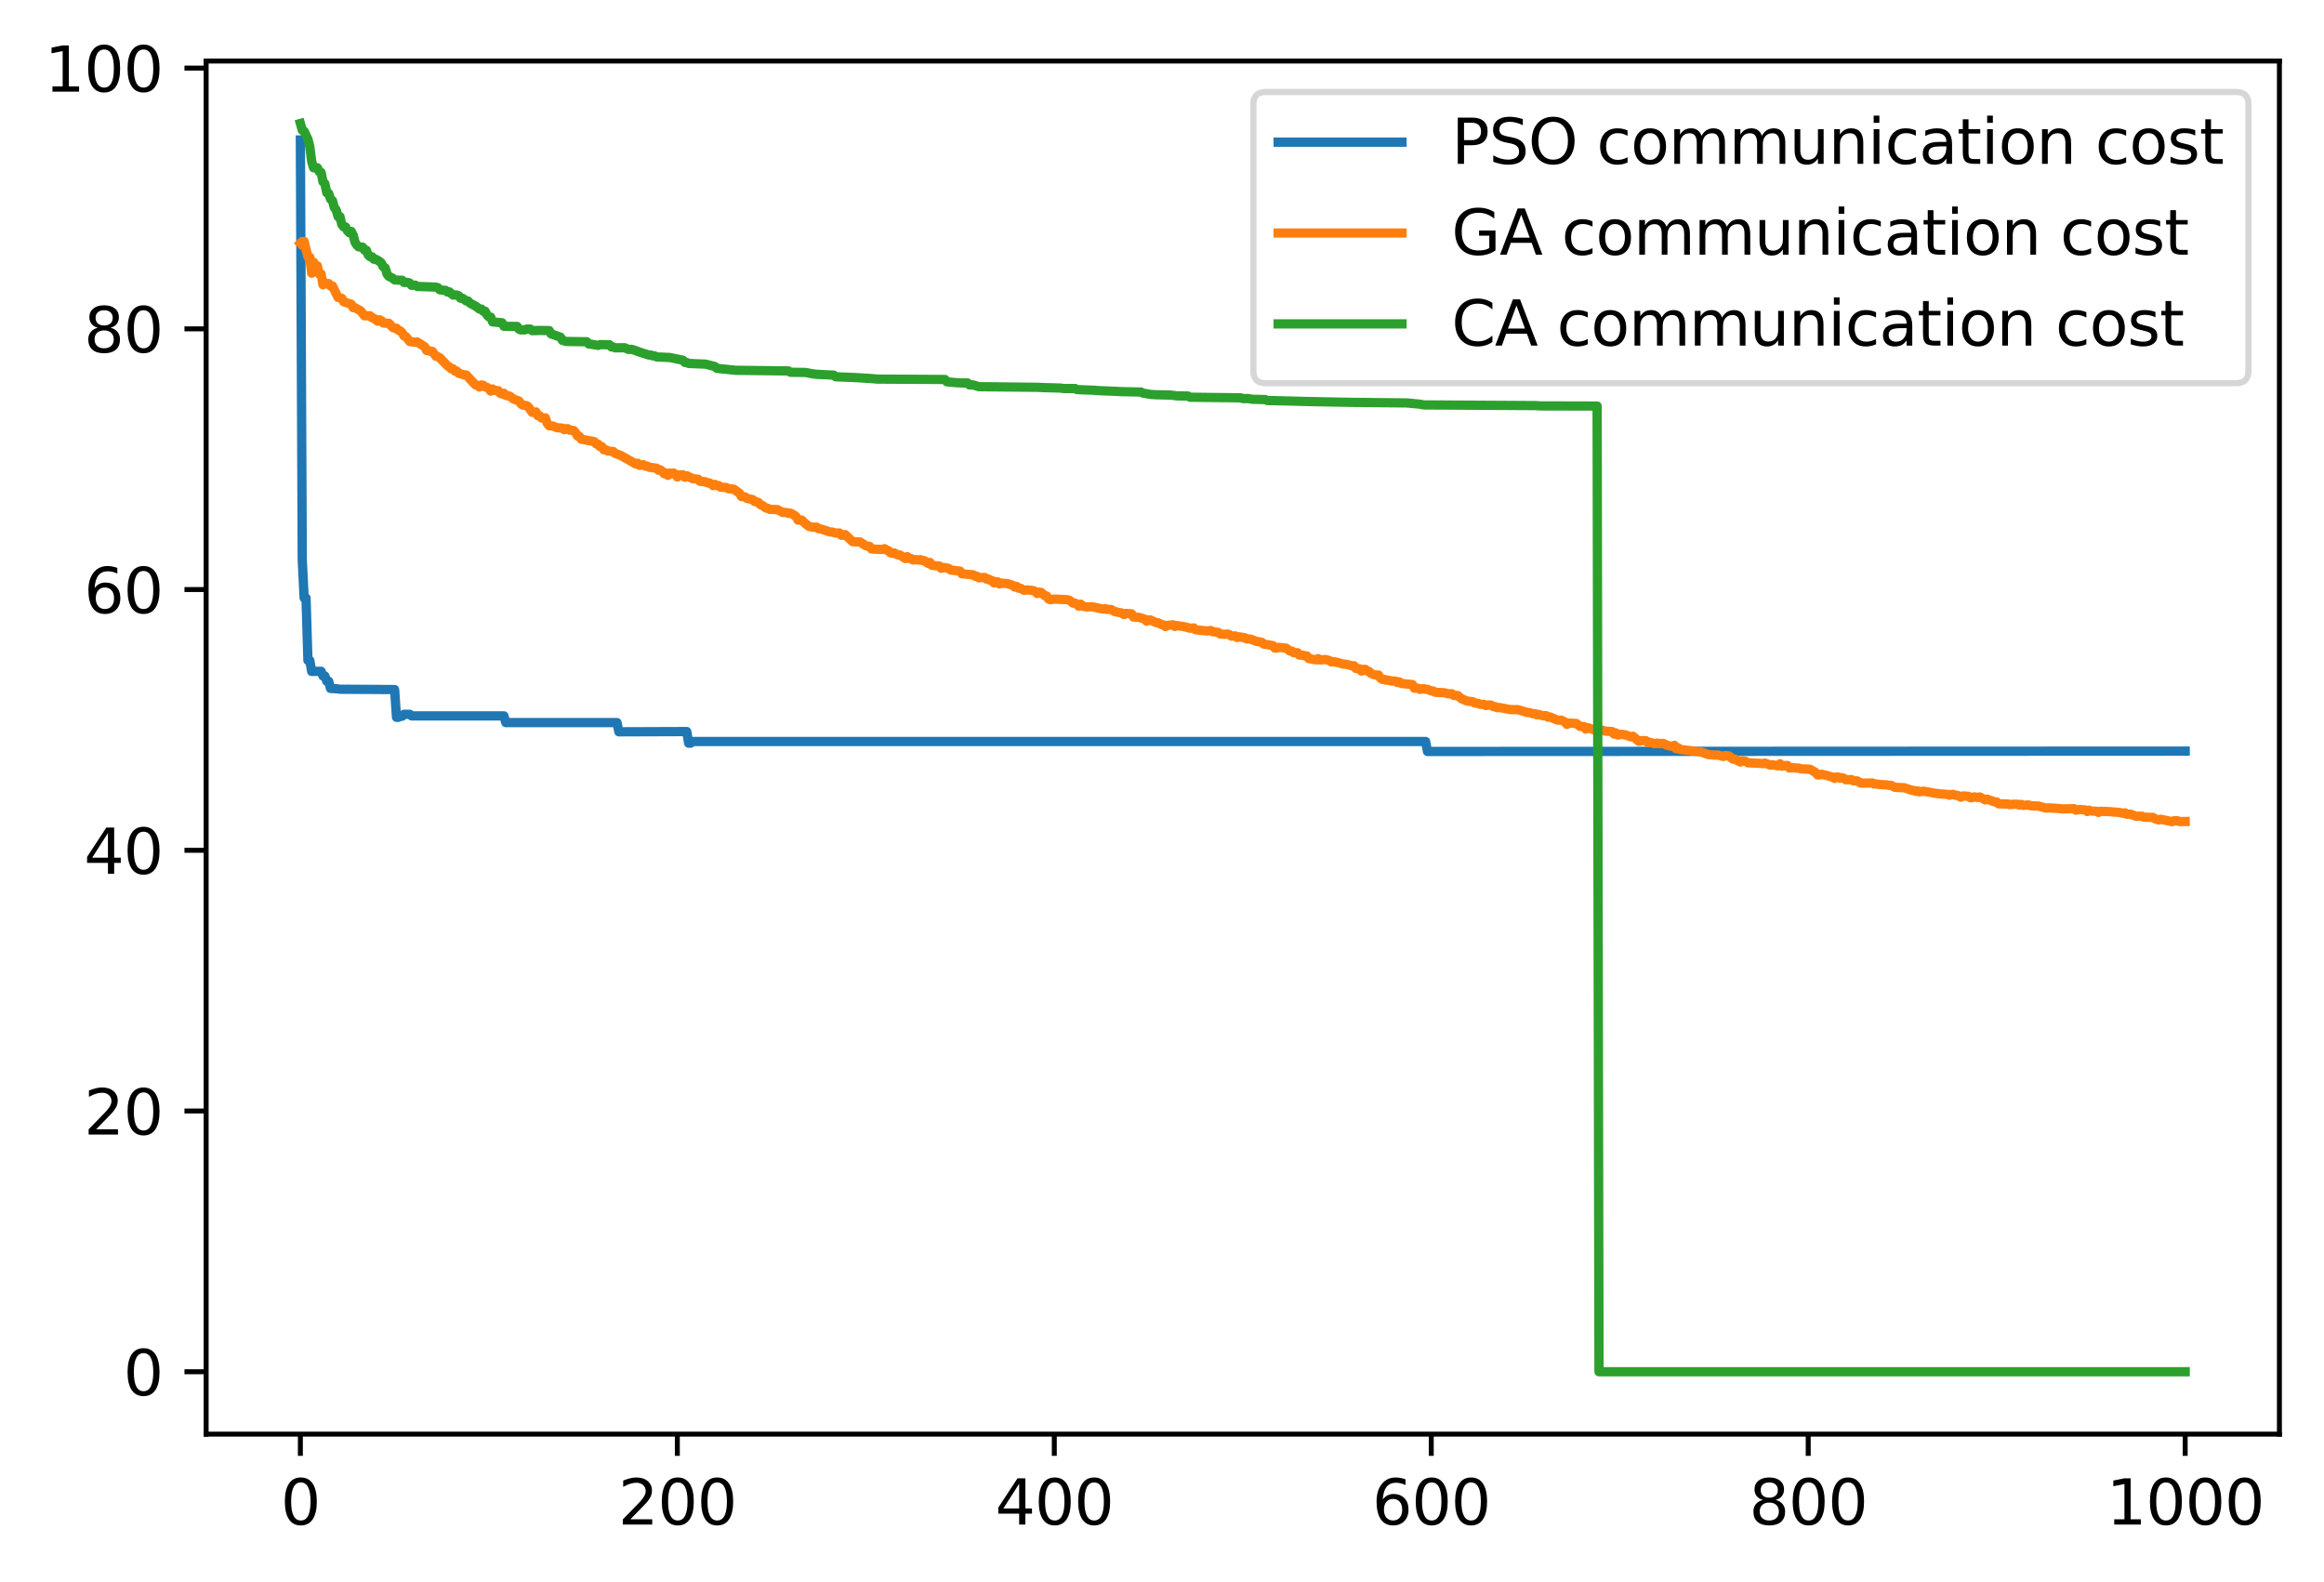 <?xml version="1.0" encoding="utf-8" standalone="no"?>
<!DOCTYPE svg PUBLIC "-//W3C//DTD SVG 1.1//EN"
  "http://www.w3.org/Graphics/SVG/1.1/DTD/svg11.dtd">
<svg xmlns:xlink="http://www.w3.org/1999/xlink" width="375.288pt" height="255.496pt" viewBox="0 0 375.288 255.496" xmlns="http://www.w3.org/2000/svg" version="1.1">
 <defs>
  <style type="text/css">*{stroke-linejoin: round; stroke-linecap: butt}</style>
 </defs>
 <g id="figure_1">
  <g id="patch_1">
   <path d="M 0 255.496 
L 375.288 255.496 
L 375.288 0 
L 0 0 
z
" style="fill: #ffffff"/>
  </g>
  <g id="axes_1">
   <g id="patch_2">
    <path d="M 33.288 231.618 
L 368.087 231.618 
L 368.087 9.858 
L 33.288 9.858 
z
" style="fill: #ffffff"/>
   </g>
   <g id="matplotlib.axis_1">
    <g id="xtick_1">
     <g id="line2d_1">
      <defs>
       <path id="md0f891b16f" d="M 0 0 
L 0 3.5 
" style="stroke: #000000; stroke-width: 0.8"/>
      </defs>
      <g>
       <use xlink:href="#md0f891b16f" x="48.506" y="231.618" style="stroke: #000000; stroke-width: 0.8"/>
      </g>
     </g>
     <g id="text_1">
      <!-- 0 -->
      <g transform="translate(45.324 246.216) scale(0.1 -0.1)">
       <defs>
        <path id="DejaVuSans-30" d="M 2034 4250 
Q 1547 4250 1301 3770 
Q 1056 3291 1056 2328 
Q 1056 1369 1301 889 
Q 1547 409 2034 409 
Q 2525 409 2770 889 
Q 3016 1369 3016 2328 
Q 3016 3291 2770 3770 
Q 2525 4250 2034 4250 
z
M 2034 4750 
Q 2819 4750 3233 4129 
Q 3647 3509 3647 2328 
Q 3647 1150 3233 529 
Q 2819 -91 2034 -91 
Q 1250 -91 836 529 
Q 422 1150 422 2328 
Q 422 3509 836 4129 
Q 1250 4750 2034 4750 
z
" transform="scale(0.016)"/>
       </defs>
       <use xlink:href="#DejaVuSans-30"/>
      </g>
     </g>
    </g>
    <g id="xtick_2">
     <g id="line2d_2">
      <g>
       <use xlink:href="#md0f891b16f" x="109.378" y="231.618" style="stroke: #000000; stroke-width: 0.8"/>
      </g>
     </g>
     <g id="text_2">
      <!-- 200 -->
      <g transform="translate(99.835 246.216) scale(0.1 -0.1)">
       <defs>
        <path id="DejaVuSans-32" d="M 1228 531 
L 3431 531 
L 3431 0 
L 469 0 
L 469 531 
Q 828 903 1448 1529 
Q 2069 2156 2228 2338 
Q 2531 2678 2651 2914 
Q 2772 3150 2772 3378 
Q 2772 3750 2511 3984 
Q 2250 4219 1831 4219 
Q 1534 4219 1204 4116 
Q 875 4013 500 3803 
L 500 4441 
Q 881 4594 1212 4672 
Q 1544 4750 1819 4750 
Q 2544 4750 2975 4387 
Q 3406 4025 3406 3419 
Q 3406 3131 3298 2873 
Q 3191 2616 2906 2266 
Q 2828 2175 2409 1742 
Q 1991 1309 1228 531 
z
" transform="scale(0.016)"/>
       </defs>
       <use xlink:href="#DejaVuSans-32"/>
       <use xlink:href="#DejaVuSans-30" x="63.623"/>
       <use xlink:href="#DejaVuSans-30" x="127.246"/>
      </g>
     </g>
    </g>
    <g id="xtick_3">
     <g id="line2d_3">
      <g>
       <use xlink:href="#md0f891b16f" x="170.251" y="231.618" style="stroke: #000000; stroke-width: 0.8"/>
      </g>
     </g>
     <g id="text_3">
      <!-- 400 -->
      <g transform="translate(160.707 246.216) scale(0.1 -0.1)">
       <defs>
        <path id="DejaVuSans-34" d="M 2419 4116 
L 825 1625 
L 2419 1625 
L 2419 4116 
z
M 2253 4666 
L 3047 4666 
L 3047 1625 
L 3713 1625 
L 3713 1100 
L 3047 1100 
L 3047 0 
L 2419 0 
L 2419 1100 
L 313 1100 
L 313 1709 
L 2253 4666 
z
" transform="scale(0.016)"/>
       </defs>
       <use xlink:href="#DejaVuSans-34"/>
       <use xlink:href="#DejaVuSans-30" x="63.623"/>
       <use xlink:href="#DejaVuSans-30" x="127.246"/>
      </g>
     </g>
    </g>
    <g id="xtick_4">
     <g id="line2d_4">
      <g>
       <use xlink:href="#md0f891b16f" x="231.124" y="231.618" style="stroke: #000000; stroke-width: 0.8"/>
      </g>
     </g>
     <g id="text_4">
      <!-- 600 -->
      <g transform="translate(221.58 246.216) scale(0.1 -0.1)">
       <defs>
        <path id="DejaVuSans-36" d="M 2113 2584 
Q 1688 2584 1439 2293 
Q 1191 2003 1191 1497 
Q 1191 994 1439 701 
Q 1688 409 2113 409 
Q 2538 409 2786 701 
Q 3034 994 3034 1497 
Q 3034 2003 2786 2293 
Q 2538 2584 2113 2584 
z
M 3366 4563 
L 3366 3988 
Q 3128 4100 2886 4159 
Q 2644 4219 2406 4219 
Q 1781 4219 1451 3797 
Q 1122 3375 1075 2522 
Q 1259 2794 1537 2939 
Q 1816 3084 2150 3084 
Q 2853 3084 3261 2657 
Q 3669 2231 3669 1497 
Q 3669 778 3244 343 
Q 2819 -91 2113 -91 
Q 1303 -91 875 529 
Q 447 1150 447 2328 
Q 447 3434 972 4092 
Q 1497 4750 2381 4750 
Q 2619 4750 2861 4703 
Q 3103 4656 3366 4563 
z
" transform="scale(0.016)"/>
       </defs>
       <use xlink:href="#DejaVuSans-36"/>
       <use xlink:href="#DejaVuSans-30" x="63.623"/>
       <use xlink:href="#DejaVuSans-30" x="127.246"/>
      </g>
     </g>
    </g>
    <g id="xtick_5">
     <g id="line2d_5">
      <g>
       <use xlink:href="#md0f891b16f" x="291.997" y="231.618" style="stroke: #000000; stroke-width: 0.8"/>
      </g>
     </g>
     <g id="text_5">
      <!-- 800 -->
      <g transform="translate(282.453 246.216) scale(0.1 -0.1)">
       <defs>
        <path id="DejaVuSans-38" d="M 2034 2216 
Q 1584 2216 1326 1975 
Q 1069 1734 1069 1313 
Q 1069 891 1326 650 
Q 1584 409 2034 409 
Q 2484 409 2743 651 
Q 3003 894 3003 1313 
Q 3003 1734 2745 1975 
Q 2488 2216 2034 2216 
z
M 1403 2484 
Q 997 2584 770 2862 
Q 544 3141 544 3541 
Q 544 4100 942 4425 
Q 1341 4750 2034 4750 
Q 2731 4750 3128 4425 
Q 3525 4100 3525 3541 
Q 3525 3141 3298 2862 
Q 3072 2584 2669 2484 
Q 3125 2378 3379 2068 
Q 3634 1759 3634 1313 
Q 3634 634 3220 271 
Q 2806 -91 2034 -91 
Q 1263 -91 848 271 
Q 434 634 434 1313 
Q 434 1759 690 2068 
Q 947 2378 1403 2484 
z
M 1172 3481 
Q 1172 3119 1398 2916 
Q 1625 2713 2034 2713 
Q 2441 2713 2670 2916 
Q 2900 3119 2900 3481 
Q 2900 3844 2670 4047 
Q 2441 4250 2034 4250 
Q 1625 4250 1398 4047 
Q 1172 3844 1172 3481 
z
" transform="scale(0.016)"/>
       </defs>
       <use xlink:href="#DejaVuSans-38"/>
       <use xlink:href="#DejaVuSans-30" x="63.623"/>
       <use xlink:href="#DejaVuSans-30" x="127.246"/>
      </g>
     </g>
    </g>
    <g id="xtick_6">
     <g id="line2d_6">
      <g>
       <use xlink:href="#md0f891b16f" x="352.869" y="231.618" style="stroke: #000000; stroke-width: 0.8"/>
      </g>
     </g>
     <g id="text_6">
      <!-- 1000 -->
      <g transform="translate(340.144 246.216) scale(0.1 -0.1)">
       <defs>
        <path id="DejaVuSans-31" d="M 794 531 
L 1825 531 
L 1825 4091 
L 703 3866 
L 703 4441 
L 1819 4666 
L 2450 4666 
L 2450 531 
L 3481 531 
L 3481 0 
L 794 0 
L 794 531 
z
" transform="scale(0.016)"/>
       </defs>
       <use xlink:href="#DejaVuSans-31"/>
       <use xlink:href="#DejaVuSans-30" x="63.623"/>
       <use xlink:href="#DejaVuSans-30" x="127.246"/>
       <use xlink:href="#DejaVuSans-30" x="190.869"/>
      </g>
     </g>
    </g>
   </g>
   <g id="matplotlib.axis_2">
    <g id="ytick_1">
     <g id="line2d_7">
      <defs>
       <path id="md2222bac27" d="M 0 0 
L -3.5 0 
" style="stroke: #000000; stroke-width: 0.8"/>
      </defs>
      <g>
       <use xlink:href="#md2222bac27" x="33.288" y="221.538" style="stroke: #000000; stroke-width: 0.8"/>
      </g>
     </g>
     <g id="text_7">
      <!-- 0 -->
      <g transform="translate(19.925 225.337) scale(0.1 -0.1)">
       <use xlink:href="#DejaVuSans-30"/>
      </g>
     </g>
    </g>
    <g id="ytick_2">
     <g id="line2d_8">
      <g>
       <use xlink:href="#md2222bac27" x="33.288" y="179.43" style="stroke: #000000; stroke-width: 0.8"/>
      </g>
     </g>
     <g id="text_8">
      <!-- 20 -->
      <g transform="translate(13.562 183.229) scale(0.1 -0.1)">
       <use xlink:href="#DejaVuSans-32"/>
       <use xlink:href="#DejaVuSans-30" x="63.623"/>
      </g>
     </g>
    </g>
    <g id="ytick_3">
     <g id="line2d_9">
      <g>
       <use xlink:href="#md2222bac27" x="33.288" y="137.322" style="stroke: #000000; stroke-width: 0.8"/>
      </g>
     </g>
     <g id="text_9">
      <!-- 40 -->
      <g transform="translate(13.562 141.121) scale(0.1 -0.1)">
       <use xlink:href="#DejaVuSans-34"/>
       <use xlink:href="#DejaVuSans-30" x="63.623"/>
      </g>
     </g>
    </g>
    <g id="ytick_4">
     <g id="line2d_10">
      <g>
       <use xlink:href="#md2222bac27" x="33.288" y="95.215" style="stroke: #000000; stroke-width: 0.8"/>
      </g>
     </g>
     <g id="text_10">
      <!-- 60 -->
      <g transform="translate(13.562 99.014) scale(0.1 -0.1)">
       <use xlink:href="#DejaVuSans-36"/>
       <use xlink:href="#DejaVuSans-30" x="63.623"/>
      </g>
     </g>
    </g>
    <g id="ytick_5">
     <g id="line2d_11">
      <g>
       <use xlink:href="#md2222bac27" x="33.288" y="53.107" style="stroke: #000000; stroke-width: 0.8"/>
      </g>
     </g>
     <g id="text_11">
      <!-- 80 -->
      <g transform="translate(13.562 56.906) scale(0.1 -0.1)">
       <use xlink:href="#DejaVuSans-38"/>
       <use xlink:href="#DejaVuSans-30" x="63.623"/>
      </g>
     </g>
    </g>
    <g id="ytick_6">
     <g id="line2d_12">
      <g>
       <use xlink:href="#md2222bac27" x="33.288" y="10.999" style="stroke: #000000; stroke-width: 0.8"/>
      </g>
     </g>
     <g id="text_12">
      <!-- 100 -->
      <g transform="translate(7.2 14.798) scale(0.1 -0.1)">
       <use xlink:href="#DejaVuSans-31"/>
       <use xlink:href="#DejaVuSans-30" x="63.623"/>
       <use xlink:href="#DejaVuSans-30" x="127.246"/>
      </g>
     </g>
    </g>
   </g>
   <g id="line2d_13">
    <path d="M 48.506 22.602 
L 48.81 90.438 
L 49.114 96.568 
L 49.419 96.568 
L 49.723 106.66 
L 50.028 106.66 
L 50.332 108.436 
L 51.854 108.415 
L 52.158 109.175 
L 52.462 109.175 
L 52.767 110.02 
L 53.071 110.02 
L 53.376 111.187 
L 54.289 111.231 
L 54.897 111.31 
L 63.724 111.364 
L 64.028 115.845 
L 64.333 115.845 
L 64.637 115.671 
L 64.941 115.671 
L 65.246 115.359 
L 66.159 115.359 
L 66.463 115.616 
L 81.377 115.616 
L 81.681 116.701 
L 99.639 116.701 
L 99.943 118.189 
L 110.9 118.15 
L 111.205 120.025 
L 111.509 120.025 
L 111.813 119.752 
L 230.211 119.752 
L 230.515 121.363 
L 352.869 121.307 
L 352.869 121.307 
" clip-path="url(#p32f90459e5)" style="fill: none; stroke: #1f77b4; stroke-width: 1.5; stroke-linecap: square"/>
   </g>
   <g id="line2d_14">
    <path d="M 48.506 39.303 
L 48.81 38.999 
L 49.114 38.999 
L 49.723 41.484 
L 50.028 41.536 
L 50.332 44.119 
L 50.636 42.345 
L 50.941 42.927 
L 51.245 42.927 
L 51.549 44.24 
L 51.854 44.24 
L 52.158 45.993 
L 52.462 45.67 
L 52.767 45.842 
L 53.071 45.789 
L 53.376 46.199 
L 53.68 46.17 
L 54.593 48.043 
L 55.202 48.177 
L 55.506 48.744 
L 56.724 49.139 
L 57.028 49.69 
L 57.332 49.69 
L 58.245 50.212 
L 58.854 51 
L 59.767 51 
L 60.072 51.308 
L 60.376 51.403 
L 60.985 51.871 
L 61.289 51.64 
L 61.593 51.791 
L 61.898 52.168 
L 62.811 52.216 
L 63.419 52.882 
L 63.724 53.003 
L 64.028 53.003 
L 64.333 53.339 
L 64.637 53.446 
L 64.941 53.717 
L 65.246 54.254 
L 65.55 54.364 
L 66.159 55.155 
L 67.072 55.281 
L 67.376 55.234 
L 68.594 56.006 
L 68.898 56.611 
L 69.202 56.611 
L 69.507 56.746 
L 69.811 56.746 
L 70.42 57.547 
L 70.724 57.611 
L 71.029 57.794 
L 72.246 59.06 
L 72.55 59.239 
L 72.855 59.561 
L 73.159 59.561 
L 73.463 59.93 
L 73.768 59.93 
L 74.072 60.286 
L 74.985 60.552 
L 75.29 60.552 
L 76.203 61.549 
L 76.811 62.169 
L 77.116 62.249 
L 77.42 62.504 
L 77.725 62.169 
L 78.029 62.214 
L 78.333 62.478 
L 78.638 62.553 
L 78.942 62.78 
L 79.246 63.166 
L 79.551 62.824 
L 79.855 63.059 
L 80.464 63.089 
L 80.768 63.519 
L 81.073 63.636 
L 81.377 63.51 
L 81.681 63.865 
L 82.29 63.958 
L 82.899 64.43 
L 83.812 64.776 
L 84.116 65.208 
L 84.421 65.421 
L 85.029 65.503 
L 85.334 65.718 
L 85.942 66.598 
L 86.551 66.526 
L 86.856 67.138 
L 87.16 67.161 
L 87.464 67.516 
L 88.073 67.485 
L 88.377 68.389 
L 88.682 68.762 
L 89.29 68.8 
L 89.899 69.073 
L 90.812 69.145 
L 91.117 69.388 
L 91.421 69.231 
L 91.725 69.241 
L 92.03 69.481 
L 92.638 69.525 
L 92.943 69.863 
L 93.247 70.404 
L 93.552 70.476 
L 93.856 70.923 
L 95.986 71.334 
L 96.291 71.703 
L 96.595 71.747 
L 96.9 72.136 
L 97.204 72.136 
L 97.508 72.639 
L 97.813 72.639 
L 98.117 72.831 
L 99.03 72.924 
L 99.334 73.221 
L 100.248 73.556 
L 102.682 74.94 
L 102.987 74.818 
L 103.291 75.157 
L 103.9 75.049 
L 104.204 75.275 
L 104.509 75.275 
L 104.813 75.454 
L 106.03 75.617 
L 106.335 75.943 
L 106.639 75.874 
L 106.944 76.113 
L 107.248 76.508 
L 107.552 76.396 
L 107.857 76.771 
L 108.161 76.396 
L 108.465 76.493 
L 108.77 76.396 
L 109.074 76.592 
L 109.378 77.032 
L 109.683 76.709 
L 110.291 76.686 
L 110.596 77.078 
L 110.9 76.834 
L 111.509 77.12 
L 111.813 77.295 
L 112.726 77.385 
L 113.031 77.725 
L 113.944 77.808 
L 114.248 77.987 
L 114.553 77.987 
L 114.857 78.145 
L 115.161 78.433 
L 115.466 78.232 
L 115.77 78.426 
L 116.074 78.426 
L 116.379 78.691 
L 117.292 78.732 
L 117.596 78.92 
L 118.509 79.01 
L 119.422 79.665 
L 119.727 80.188 
L 120.335 80.257 
L 120.64 80.498 
L 121.553 80.693 
L 121.857 80.986 
L 122.466 81.142 
L 122.77 81.496 
L 123.075 81.603 
L 123.683 82.042 
L 123.988 82.093 
L 124.292 82.26 
L 125.51 82.295 
L 126.423 82.766 
L 127.031 82.766 
L 127.336 82.921 
L 127.64 82.869 
L 128.249 83.194 
L 128.553 83.429 
L 128.858 83.988 
L 129.466 83.988 
L 130.075 84.586 
L 130.684 85.041 
L 131.293 85.145 
L 131.901 85.139 
L 132.206 85.411 
L 132.51 85.411 
L 134.032 85.916 
L 134.336 85.916 
L 134.945 86.091 
L 135.554 86.073 
L 135.858 86.451 
L 136.162 86.451 
L 136.467 86.332 
L 137.684 87.481 
L 138.902 87.53 
L 139.815 88.143 
L 140.423 88.243 
L 140.728 88.659 
L 141.641 88.709 
L 142.554 88.726 
L 142.858 88.609 
L 143.163 88.861 
L 143.467 88.936 
L 143.772 89.26 
L 144.076 89.375 
L 144.38 89.291 
L 144.989 89.617 
L 145.293 89.617 
L 146.206 90.207 
L 146.511 89.89 
L 146.815 90.21 
L 147.119 90.21 
L 147.424 90.43 
L 148.033 90.382 
L 148.337 90.457 
L 148.641 90.382 
L 148.946 90.544 
L 149.25 90.543 
L 149.859 90.979 
L 150.163 90.825 
L 150.468 91.288 
L 151.076 91.366 
L 151.685 91.412 
L 151.989 91.783 
L 152.294 91.641 
L 152.902 91.735 
L 153.207 91.811 
L 153.511 92.057 
L 155.033 92.243 
L 155.337 92.668 
L 157.163 92.838 
L 157.468 93.068 
L 157.772 93.068 
L 158.077 93.316 
L 158.99 93.252 
L 159.294 93.522 
L 159.598 93.506 
L 159.903 93.723 
L 160.207 93.756 
L 160.512 94.138 
L 160.816 93.975 
L 161.12 93.975 
L 161.425 94.308 
L 161.729 94.174 
L 162.338 94.24 
L 162.642 94.24 
L 163.555 94.532 
L 163.859 94.815 
L 164.164 94.7 
L 164.468 94.994 
L 164.773 94.994 
L 165.381 95.338 
L 165.99 95.263 
L 166.903 95.399 
L 167.208 95.547 
L 167.512 95.86 
L 167.816 95.633 
L 168.121 95.675 
L 168.729 96.218 
L 169.034 96.265 
L 169.338 96.751 
L 169.642 96.85 
L 170.251 96.751 
L 172.382 96.85 
L 172.686 96.944 
L 173.295 97.407 
L 173.599 97.407 
L 173.904 97.575 
L 174.208 97.9 
L 174.512 97.575 
L 174.817 97.9 
L 175.425 98.02 
L 176.338 97.987 
L 178.165 98.381 
L 178.469 98.286 
L 178.773 98.421 
L 179.382 98.421 
L 179.991 98.762 
L 181.208 99.023 
L 181.513 99.266 
L 181.817 99.062 
L 182.73 99.136 
L 183.034 99.651 
L 183.947 99.706 
L 184.861 99.999 
L 185.165 100.316 
L 185.469 100.129 
L 185.774 100.119 
L 186.687 100.553 
L 186.991 100.553 
L 187.6 100.873 
L 187.904 100.932 
L 188.209 101.193 
L 188.513 101.001 
L 189.426 100.904 
L 189.73 101.183 
L 190.035 101.029 
L 190.643 101.114 
L 191.557 101.281 
L 192.165 101.468 
L 192.774 101.412 
L 193.078 101.71 
L 194.905 101.899 
L 195.513 101.824 
L 195.818 102.018 
L 196.731 102.128 
L 197.035 102.397 
L 197.948 102.444 
L 198.253 102.397 
L 198.557 102.503 
L 198.861 102.743 
L 199.47 102.702 
L 199.774 102.958 
L 200.079 102.845 
L 200.688 102.951 
L 200.992 102.982 
L 201.296 103.185 
L 201.905 103.199 
L 202.818 103.56 
L 203.731 103.725 
L 204.036 104.016 
L 204.644 104.109 
L 205.557 104.266 
L 205.862 104.674 
L 206.166 104.674 
L 206.47 104.543 
L 207.688 104.676 
L 208.297 105.142 
L 208.601 105.142 
L 208.905 105.411 
L 209.514 105.411 
L 209.818 105.794 
L 210.427 105.815 
L 210.732 105.939 
L 211.036 105.939 
L 211.34 106.355 
L 212.558 106.569 
L 212.862 106.371 
L 213.166 106.583 
L 214.079 106.512 
L 214.688 106.691 
L 214.993 106.909 
L 215.297 106.849 
L 215.906 106.964 
L 216.819 107.229 
L 217.428 107.286 
L 218.341 107.542 
L 218.645 107.513 
L 218.949 107.956 
L 219.558 108.011 
L 219.862 108.382 
L 220.167 108.1 
L 220.471 108.1 
L 220.775 108.366 
L 221.08 108.431 
L 221.384 108.761 
L 221.993 109.001 
L 222.602 109.017 
L 222.906 109.508 
L 223.21 109.714 
L 223.515 109.714 
L 223.819 109.848 
L 224.124 109.848 
L 224.732 109.981 
L 225.341 110.001 
L 225.645 110.224 
L 225.95 110.115 
L 226.254 110.364 
L 227.167 110.467 
L 228.08 110.557 
L 228.385 111.141 
L 228.993 111.141 
L 229.298 111.329 
L 229.906 111.211 
L 230.211 111.329 
L 230.515 111.325 
L 231.124 111.583 
L 231.428 111.59 
L 231.733 111.8 
L 233.254 111.877 
L 233.863 112.048 
L 234.472 112.048 
L 234.776 112.317 
L 235.385 112.317 
L 235.994 112.842 
L 236.907 113.221 
L 237.82 113.327 
L 238.124 113.519 
L 238.733 113.617 
L 239.037 113.756 
L 239.646 113.744 
L 239.95 113.947 
L 240.559 113.834 
L 240.863 113.917 
L 241.168 114.127 
L 241.472 114.127 
L 241.777 114.3 
L 242.081 114.252 
L 243.907 114.601 
L 245.125 114.608 
L 246.646 115.072 
L 246.951 115.072 
L 247.56 115.273 
L 247.864 115.258 
L 248.168 115.441 
L 248.473 115.37 
L 249.081 115.587 
L 249.69 115.587 
L 249.994 115.838 
L 250.299 115.79 
L 251.516 116.305 
L 252.125 116.305 
L 252.734 116.609 
L 253.038 116.995 
L 253.342 116.776 
L 254.56 116.842 
L 255.169 117.332 
L 255.777 117.332 
L 256.082 117.753 
L 256.386 117.514 
L 257.603 117.937 
L 257.908 117.669 
L 258.212 117.687 
L 258.517 117.936 
L 258.821 117.936 
L 259.125 118.061 
L 260.343 118.159 
L 260.647 118.563 
L 260.952 118.366 
L 261.256 118.706 
L 261.865 118.592 
L 262.473 118.687 
L 263.386 119.001 
L 263.691 118.903 
L 264.604 119.697 
L 265.213 119.598 
L 265.821 119.636 
L 266.126 119.938 
L 266.43 119.887 
L 267.039 120.066 
L 267.343 120.107 
L 267.647 120.004 
L 267.952 120.107 
L 268.561 120.051 
L 269.169 120.344 
L 269.778 120.499 
L 270.082 120.523 
L 270.387 120.373 
L 270.691 120.916 
L 270.995 120.766 
L 271.3 121.039 
L 273.126 121.244 
L 273.735 121.349 
L 274.648 121.441 
L 275.865 121.867 
L 277.083 121.959 
L 277.387 121.93 
L 278.3 122.182 
L 278.605 122.013 
L 279.213 122.094 
L 279.822 122.596 
L 280.126 122.596 
L 281.039 123.067 
L 281.344 122.856 
L 281.953 122.984 
L 282.257 123.195 
L 284.387 123.293 
L 284.692 123.329 
L 284.996 123.232 
L 285.909 123.584 
L 286.214 123.504 
L 287.127 123.695 
L 287.431 123.351 
L 287.736 123.744 
L 288.344 123.629 
L 288.649 123.629 
L 288.953 124.028 
L 289.562 123.964 
L 290.17 124.056 
L 290.475 124.04 
L 290.779 124.17 
L 292.301 124.237 
L 293.214 124.779 
L 293.518 125.155 
L 293.823 125.155 
L 294.127 125.043 
L 295.04 125.241 
L 295.649 125.436 
L 295.953 125.504 
L 296.258 125.719 
L 296.562 125.489 
L 296.866 125.489 
L 297.171 125.688 
L 297.475 125.599 
L 297.779 125.706 
L 298.084 125.939 
L 298.997 125.906 
L 299.301 126.112 
L 299.91 126.112 
L 300.519 126.484 
L 302.345 126.45 
L 302.649 126.618 
L 302.954 126.603 
L 303.562 126.702 
L 304.476 126.746 
L 305.084 126.84 
L 305.389 126.84 
L 305.997 127.152 
L 307.519 127.22 
L 308.737 127.644 
L 309.041 127.644 
L 309.345 127.796 
L 309.65 127.72 
L 309.954 127.88 
L 310.563 127.782 
L 311.171 127.87 
L 312.389 128.099 
L 313.302 128.215 
L 314.519 128.298 
L 314.824 128.435 
L 315.128 128.298 
L 315.433 128.298 
L 315.737 128.442 
L 316.041 128.442 
L 316.65 128.741 
L 316.954 128.546 
L 317.868 128.608 
L 318.172 128.826 
L 318.476 128.826 
L 318.781 128.697 
L 319.389 128.796 
L 319.694 128.705 
L 320.607 129.186 
L 320.911 129.07 
L 322.129 129.515 
L 322.433 129.515 
L 322.737 129.818 
L 324.259 129.848 
L 324.563 129.956 
L 325.172 129.882 
L 325.781 129.882 
L 326.085 130.021 
L 326.39 129.907 
L 326.694 130.069 
L 327.303 130.006 
L 327.607 130.006 
L 327.911 130.136 
L 329.129 130.168 
L 330.346 130.501 
L 330.955 130.483 
L 332.477 130.574 
L 333.086 130.648 
L 334.912 130.595 
L 335.216 130.846 
L 335.825 130.727 
L 336.738 130.809 
L 337.042 131.061 
L 337.347 130.841 
L 337.651 130.974 
L 338.564 131.027 
L 338.869 131.209 
L 339.173 131.027 
L 340.695 131.079 
L 341.303 131.14 
L 342.217 131.202 
L 342.825 131.347 
L 343.13 131.269 
L 343.434 131.498 
L 344.043 131.481 
L 344.956 131.834 
L 345.869 131.814 
L 346.173 131.978 
L 347.695 132.015 
L 348 132.24 
L 348.608 132.426 
L 348.913 132.311 
L 350.739 132.699 
L 351.043 132.556 
L 351.652 132.556 
L 351.956 132.685 
L 352.869 132.67 
L 352.869 132.67 
" clip-path="url(#p32f90459e5)" style="fill: none; stroke: #ff7f0e; stroke-width: 1.5; stroke-linecap: square"/>
   </g>
   <g id="line2d_15">
    <path d="M 48.506 19.938 
L 48.81 21.022 
L 49.114 21.207 
L 49.723 22.465 
L 50.028 23.684 
L 50.332 26.069 
L 50.636 27.097 
L 51.245 27.097 
L 51.549 27.725 
L 51.854 27.855 
L 52.158 29.356 
L 52.462 29.666 
L 52.767 31.131 
L 53.071 31.23 
L 53.376 32.146 
L 53.68 32.395 
L 53.984 33.52 
L 54.289 33.905 
L 54.593 34.984 
L 54.897 34.984 
L 55.202 36.277 
L 55.506 36.646 
L 55.81 36.646 
L 56.115 37.292 
L 56.419 37.59 
L 56.724 37.375 
L 57.028 37.982 
L 57.332 39.128 
L 57.637 39.606 
L 57.941 39.869 
L 58.55 39.916 
L 58.854 40.395 
L 59.158 40.409 
L 59.463 41.175 
L 59.767 41.467 
L 60.072 41.467 
L 60.376 41.869 
L 60.68 41.869 
L 61.289 42.216 
L 61.593 42.498 
L 61.898 43.109 
L 62.202 43.265 
L 62.506 44.275 
L 62.811 44.642 
L 63.419 44.933 
L 63.724 45.207 
L 64.637 45.258 
L 64.941 45.258 
L 65.246 45.622 
L 65.854 45.606 
L 66.159 45.714 
L 66.463 46.074 
L 67.072 46.057 
L 67.376 46.26 
L 70.42 46.369 
L 70.724 46.472 
L 71.029 46.804 
L 71.637 46.885 
L 71.942 46.885 
L 72.246 47.16 
L 72.55 47.131 
L 73.159 47.649 
L 73.768 47.647 
L 74.072 47.772 
L 74.377 48.163 
L 74.681 48.163 
L 75.29 48.598 
L 75.594 48.623 
L 75.898 48.963 
L 76.811 49.443 
L 77.42 49.907 
L 77.725 49.907 
L 78.029 50.257 
L 78.333 50.257 
L 78.638 50.869 
L 78.942 51.173 
L 79.246 51.219 
L 79.551 51.992 
L 81.073 52.122 
L 81.377 52.694 
L 82.899 52.72 
L 83.507 52.72 
L 83.812 53.16 
L 84.116 53.284 
L 84.725 53.284 
L 85.029 53.148 
L 85.638 53.148 
L 85.942 53.401 
L 87.16 53.368 
L 88.682 53.392 
L 88.986 53.919 
L 90.508 54.45 
L 90.812 54.962 
L 91.421 55.146 
L 94.769 55.194 
L 95.073 55.554 
L 95.682 55.624 
L 96.595 55.783 
L 96.9 55.656 
L 98.421 55.678 
L 98.726 56.031 
L 99.03 56.031 
L 99.334 56.177 
L 100.856 56.156 
L 101.465 56.427 
L 102.074 56.427 
L 103.596 56.969 
L 104.813 57.345 
L 105.117 57.345 
L 105.422 57.478 
L 105.726 57.478 
L 106.03 57.641 
L 108.161 57.738 
L 110.291 58.178 
L 110.596 58.536 
L 110.9 58.536 
L 111.205 58.697 
L 113.944 58.81 
L 115.466 59.205 
L 115.77 59.491 
L 118.814 59.803 
L 127.336 59.907 
L 127.64 60.121 
L 130.075 60.153 
L 130.988 60.331 
L 131.901 60.452 
L 134.641 60.588 
L 134.945 60.85 
L 137.989 60.972 
L 138.902 61.028 
L 140.728 61.139 
L 141.641 61.224 
L 152.598 61.287 
L 152.902 61.661 
L 154.424 61.803 
L 155.337 61.847 
L 156.25 61.847 
L 156.555 62.17 
L 157.163 62.171 
L 158.077 62.451 
L 167.512 62.551 
L 168.425 62.597 
L 171.164 62.669 
L 171.773 62.744 
L 173.599 62.744 
L 173.904 62.919 
L 176.643 63.023 
L 177.251 63.081 
L 179.686 63.181 
L 181.208 63.254 
L 184.252 63.313 
L 184.556 63.491 
L 185.165 63.58 
L 185.774 63.697 
L 186.687 63.751 
L 189.122 63.809 
L 190.035 63.933 
L 191.861 63.964 
L 192.165 64.152 
L 200.383 64.251 
L 200.688 64.372 
L 201.601 64.372 
L 202.209 64.484 
L 204.34 64.535 
L 204.644 64.68 
L 208.905 64.781 
L 211.036 64.843 
L 216.21 64.944 
L 218.645 64.984 
L 227.167 65.076 
L 229.298 65.276 
L 229.906 65.395 
L 247.864 65.503 
L 248.777 65.555 
L 257.908 65.578 
L 258.212 221.538 
L 352.869 221.538 
L 352.869 221.538 
" clip-path="url(#p32f90459e5)" style="fill: none; stroke: #2ca02c; stroke-width: 1.5; stroke-linecap: square"/>
   </g>
   <g id="patch_3">
    <path d="M 33.288 231.618 
L 33.288 9.858 
" style="fill: none; stroke: #000000; stroke-width: 0.8; stroke-linejoin: miter; stroke-linecap: square"/>
   </g>
   <g id="patch_4">
    <path d="M 368.087 231.618 
L 368.087 9.858 
" style="fill: none; stroke: #000000; stroke-width: 0.8; stroke-linejoin: miter; stroke-linecap: square"/>
   </g>
   <g id="patch_5">
    <path d="M 33.288 231.618 
L 368.087 231.618 
" style="fill: none; stroke: #000000; stroke-width: 0.8; stroke-linejoin: miter; stroke-linecap: square"/>
   </g>
   <g id="patch_6">
    <path d="M 33.288 9.858 
L 368.087 9.858 
" style="fill: none; stroke: #000000; stroke-width: 0.8; stroke-linejoin: miter; stroke-linecap: square"/>
   </g>
   <g id="legend_1">
    <g id="patch_7">
     <path d="M 204.402 61.892 
L 361.087 61.892 
Q 363.087 61.892 363.087 59.892 
L 363.087 16.858 
Q 363.087 14.858 361.087 14.858 
L 204.402 14.858 
Q 202.402 14.858 202.402 16.858 
L 202.402 59.892 
Q 202.402 61.892 204.402 61.892 
z
" style="fill: #ffffff; opacity: 0.8; stroke: #cccccc; stroke-linejoin: miter"/>
    </g>
    <g id="line2d_16">
     <path d="M 206.402 22.956 
L 216.402 22.956 
L 226.402 22.956 
" style="fill: none; stroke: #1f77b4; stroke-width: 1.5; stroke-linecap: square"/>
    </g>
    <g id="text_13">
     <!-- PSO communication cost -->
     <g transform="translate(234.402 26.456) scale(0.1 -0.1)">
      <defs>
       <path id="DejaVuSans-50" d="M 1259 4147 
L 1259 2394 
L 2053 2394 
Q 2494 2394 2734 2622 
Q 2975 2850 2975 3272 
Q 2975 3691 2734 3919 
Q 2494 4147 2053 4147 
L 1259 4147 
z
M 628 4666 
L 2053 4666 
Q 2838 4666 3239 4311 
Q 3641 3956 3641 3272 
Q 3641 2581 3239 2228 
Q 2838 1875 2053 1875 
L 1259 1875 
L 1259 0 
L 628 0 
L 628 4666 
z
" transform="scale(0.016)"/>
       <path id="DejaVuSans-53" d="M 3425 4513 
L 3425 3897 
Q 3066 4069 2747 4153 
Q 2428 4238 2131 4238 
Q 1616 4238 1336 4038 
Q 1056 3838 1056 3469 
Q 1056 3159 1242 3001 
Q 1428 2844 1947 2747 
L 2328 2669 
Q 3034 2534 3370 2195 
Q 3706 1856 3706 1288 
Q 3706 609 3251 259 
Q 2797 -91 1919 -91 
Q 1588 -91 1214 -16 
Q 841 59 441 206 
L 441 856 
Q 825 641 1194 531 
Q 1563 422 1919 422 
Q 2459 422 2753 634 
Q 3047 847 3047 1241 
Q 3047 1584 2836 1778 
Q 2625 1972 2144 2069 
L 1759 2144 
Q 1053 2284 737 2584 
Q 422 2884 422 3419 
Q 422 4038 858 4394 
Q 1294 4750 2059 4750 
Q 2388 4750 2728 4690 
Q 3069 4631 3425 4513 
z
" transform="scale(0.016)"/>
       <path id="DejaVuSans-4f" d="M 2522 4238 
Q 1834 4238 1429 3725 
Q 1025 3213 1025 2328 
Q 1025 1447 1429 934 
Q 1834 422 2522 422 
Q 3209 422 3611 934 
Q 4013 1447 4013 2328 
Q 4013 3213 3611 3725 
Q 3209 4238 2522 4238 
z
M 2522 4750 
Q 3503 4750 4090 4092 
Q 4678 3434 4678 2328 
Q 4678 1225 4090 567 
Q 3503 -91 2522 -91 
Q 1538 -91 948 565 
Q 359 1222 359 2328 
Q 359 3434 948 4092 
Q 1538 4750 2522 4750 
z
" transform="scale(0.016)"/>
       <path id="DejaVuSans-20" transform="scale(0.016)"/>
       <path id="DejaVuSans-63" d="M 3122 3366 
L 3122 2828 
Q 2878 2963 2633 3030 
Q 2388 3097 2138 3097 
Q 1578 3097 1268 2742 
Q 959 2388 959 1747 
Q 959 1106 1268 751 
Q 1578 397 2138 397 
Q 2388 397 2633 464 
Q 2878 531 3122 666 
L 3122 134 
Q 2881 22 2623 -34 
Q 2366 -91 2075 -91 
Q 1284 -91 818 406 
Q 353 903 353 1747 
Q 353 2603 823 3093 
Q 1294 3584 2113 3584 
Q 2378 3584 2631 3529 
Q 2884 3475 3122 3366 
z
" transform="scale(0.016)"/>
       <path id="DejaVuSans-6f" d="M 1959 3097 
Q 1497 3097 1228 2736 
Q 959 2375 959 1747 
Q 959 1119 1226 758 
Q 1494 397 1959 397 
Q 2419 397 2687 759 
Q 2956 1122 2956 1747 
Q 2956 2369 2687 2733 
Q 2419 3097 1959 3097 
z
M 1959 3584 
Q 2709 3584 3137 3096 
Q 3566 2609 3566 1747 
Q 3566 888 3137 398 
Q 2709 -91 1959 -91 
Q 1206 -91 779 398 
Q 353 888 353 1747 
Q 353 2609 779 3096 
Q 1206 3584 1959 3584 
z
" transform="scale(0.016)"/>
       <path id="DejaVuSans-6d" d="M 3328 2828 
Q 3544 3216 3844 3400 
Q 4144 3584 4550 3584 
Q 5097 3584 5394 3201 
Q 5691 2819 5691 2113 
L 5691 0 
L 5113 0 
L 5113 2094 
Q 5113 2597 4934 2840 
Q 4756 3084 4391 3084 
Q 3944 3084 3684 2787 
Q 3425 2491 3425 1978 
L 3425 0 
L 2847 0 
L 2847 2094 
Q 2847 2600 2669 2842 
Q 2491 3084 2119 3084 
Q 1678 3084 1418 2786 
Q 1159 2488 1159 1978 
L 1159 0 
L 581 0 
L 581 3500 
L 1159 3500 
L 1159 2956 
Q 1356 3278 1631 3431 
Q 1906 3584 2284 3584 
Q 2666 3584 2933 3390 
Q 3200 3197 3328 2828 
z
" transform="scale(0.016)"/>
       <path id="DejaVuSans-75" d="M 544 1381 
L 544 3500 
L 1119 3500 
L 1119 1403 
Q 1119 906 1312 657 
Q 1506 409 1894 409 
Q 2359 409 2629 706 
Q 2900 1003 2900 1516 
L 2900 3500 
L 3475 3500 
L 3475 0 
L 2900 0 
L 2900 538 
Q 2691 219 2414 64 
Q 2138 -91 1772 -91 
Q 1169 -91 856 284 
Q 544 659 544 1381 
z
M 1991 3584 
L 1991 3584 
z
" transform="scale(0.016)"/>
       <path id="DejaVuSans-6e" d="M 3513 2113 
L 3513 0 
L 2938 0 
L 2938 2094 
Q 2938 2591 2744 2837 
Q 2550 3084 2163 3084 
Q 1697 3084 1428 2787 
Q 1159 2491 1159 1978 
L 1159 0 
L 581 0 
L 581 3500 
L 1159 3500 
L 1159 2956 
Q 1366 3272 1645 3428 
Q 1925 3584 2291 3584 
Q 2894 3584 3203 3211 
Q 3513 2838 3513 2113 
z
" transform="scale(0.016)"/>
       <path id="DejaVuSans-69" d="M 603 3500 
L 1178 3500 
L 1178 0 
L 603 0 
L 603 3500 
z
M 603 4863 
L 1178 4863 
L 1178 4134 
L 603 4134 
L 603 4863 
z
" transform="scale(0.016)"/>
       <path id="DejaVuSans-61" d="M 2194 1759 
Q 1497 1759 1228 1600 
Q 959 1441 959 1056 
Q 959 750 1161 570 
Q 1363 391 1709 391 
Q 2188 391 2477 730 
Q 2766 1069 2766 1631 
L 2766 1759 
L 2194 1759 
z
M 3341 1997 
L 3341 0 
L 2766 0 
L 2766 531 
Q 2569 213 2275 61 
Q 1981 -91 1556 -91 
Q 1019 -91 701 211 
Q 384 513 384 1019 
Q 384 1609 779 1909 
Q 1175 2209 1959 2209 
L 2766 2209 
L 2766 2266 
Q 2766 2663 2505 2880 
Q 2244 3097 1772 3097 
Q 1472 3097 1187 3025 
Q 903 2953 641 2809 
L 641 3341 
Q 956 3463 1253 3523 
Q 1550 3584 1831 3584 
Q 2591 3584 2966 3190 
Q 3341 2797 3341 1997 
z
" transform="scale(0.016)"/>
       <path id="DejaVuSans-74" d="M 1172 4494 
L 1172 3500 
L 2356 3500 
L 2356 3053 
L 1172 3053 
L 1172 1153 
Q 1172 725 1289 603 
Q 1406 481 1766 481 
L 2356 481 
L 2356 0 
L 1766 0 
Q 1100 0 847 248 
Q 594 497 594 1153 
L 594 3053 
L 172 3053 
L 172 3500 
L 594 3500 
L 594 4494 
L 1172 4494 
z
" transform="scale(0.016)"/>
       <path id="DejaVuSans-73" d="M 2834 3397 
L 2834 2853 
Q 2591 2978 2328 3040 
Q 2066 3103 1784 3103 
Q 1356 3103 1142 2972 
Q 928 2841 928 2578 
Q 928 2378 1081 2264 
Q 1234 2150 1697 2047 
L 1894 2003 
Q 2506 1872 2764 1633 
Q 3022 1394 3022 966 
Q 3022 478 2636 193 
Q 2250 -91 1575 -91 
Q 1294 -91 989 -36 
Q 684 19 347 128 
L 347 722 
Q 666 556 975 473 
Q 1284 391 1588 391 
Q 1994 391 2212 530 
Q 2431 669 2431 922 
Q 2431 1156 2273 1281 
Q 2116 1406 1581 1522 
L 1381 1569 
Q 847 1681 609 1914 
Q 372 2147 372 2553 
Q 372 3047 722 3315 
Q 1072 3584 1716 3584 
Q 2034 3584 2315 3537 
Q 2597 3491 2834 3397 
z
" transform="scale(0.016)"/>
      </defs>
      <use xlink:href="#DejaVuSans-50"/>
      <use xlink:href="#DejaVuSans-53" x="60.303"/>
      <use xlink:href="#DejaVuSans-4f" x="123.779"/>
      <use xlink:href="#DejaVuSans-20" x="202.49"/>
      <use xlink:href="#DejaVuSans-63" x="234.277"/>
      <use xlink:href="#DejaVuSans-6f" x="289.258"/>
      <use xlink:href="#DejaVuSans-6d" x="350.439"/>
      <use xlink:href="#DejaVuSans-6d" x="447.852"/>
      <use xlink:href="#DejaVuSans-75" x="545.264"/>
      <use xlink:href="#DejaVuSans-6e" x="608.643"/>
      <use xlink:href="#DejaVuSans-69" x="672.021"/>
      <use xlink:href="#DejaVuSans-63" x="699.805"/>
      <use xlink:href="#DejaVuSans-61" x="754.785"/>
      <use xlink:href="#DejaVuSans-74" x="816.064"/>
      <use xlink:href="#DejaVuSans-69" x="855.273"/>
      <use xlink:href="#DejaVuSans-6f" x="883.057"/>
      <use xlink:href="#DejaVuSans-6e" x="944.238"/>
      <use xlink:href="#DejaVuSans-20" x="1007.617"/>
      <use xlink:href="#DejaVuSans-63" x="1039.404"/>
      <use xlink:href="#DejaVuSans-6f" x="1094.385"/>
      <use xlink:href="#DejaVuSans-73" x="1155.566"/>
      <use xlink:href="#DejaVuSans-74" x="1207.666"/>
     </g>
    </g>
    <g id="line2d_17">
     <path d="M 206.402 37.634 
L 216.402 37.634 
L 226.402 37.634 
" style="fill: none; stroke: #ff7f0e; stroke-width: 1.5; stroke-linecap: square"/>
    </g>
    <g id="text_14">
     <!-- GA communication cost -->
     <g transform="translate(234.402 41.134) scale(0.1 -0.1)">
      <defs>
       <path id="DejaVuSans-47" d="M 3809 666 
L 3809 1919 
L 2778 1919 
L 2778 2438 
L 4434 2438 
L 4434 434 
Q 4069 175 3628 42 
Q 3188 -91 2688 -91 
Q 1594 -91 976 548 
Q 359 1188 359 2328 
Q 359 3472 976 4111 
Q 1594 4750 2688 4750 
Q 3144 4750 3555 4637 
Q 3966 4525 4313 4306 
L 4313 3634 
Q 3963 3931 3569 4081 
Q 3175 4231 2741 4231 
Q 1884 4231 1454 3753 
Q 1025 3275 1025 2328 
Q 1025 1384 1454 906 
Q 1884 428 2741 428 
Q 3075 428 3337 486 
Q 3600 544 3809 666 
z
" transform="scale(0.016)"/>
       <path id="DejaVuSans-41" d="M 2188 4044 
L 1331 1722 
L 3047 1722 
L 2188 4044 
z
M 1831 4666 
L 2547 4666 
L 4325 0 
L 3669 0 
L 3244 1197 
L 1141 1197 
L 716 0 
L 50 0 
L 1831 4666 
z
" transform="scale(0.016)"/>
      </defs>
      <use xlink:href="#DejaVuSans-47"/>
      <use xlink:href="#DejaVuSans-41" x="77.49"/>
      <use xlink:href="#DejaVuSans-20" x="145.898"/>
      <use xlink:href="#DejaVuSans-63" x="177.686"/>
      <use xlink:href="#DejaVuSans-6f" x="232.666"/>
      <use xlink:href="#DejaVuSans-6d" x="293.848"/>
      <use xlink:href="#DejaVuSans-6d" x="391.26"/>
      <use xlink:href="#DejaVuSans-75" x="488.672"/>
      <use xlink:href="#DejaVuSans-6e" x="552.051"/>
      <use xlink:href="#DejaVuSans-69" x="615.43"/>
      <use xlink:href="#DejaVuSans-63" x="643.213"/>
      <use xlink:href="#DejaVuSans-61" x="698.193"/>
      <use xlink:href="#DejaVuSans-74" x="759.473"/>
      <use xlink:href="#DejaVuSans-69" x="798.682"/>
      <use xlink:href="#DejaVuSans-6f" x="826.465"/>
      <use xlink:href="#DejaVuSans-6e" x="887.646"/>
      <use xlink:href="#DejaVuSans-20" x="951.025"/>
      <use xlink:href="#DejaVuSans-63" x="982.812"/>
      <use xlink:href="#DejaVuSans-6f" x="1037.793"/>
      <use xlink:href="#DejaVuSans-73" x="1098.975"/>
      <use xlink:href="#DejaVuSans-74" x="1151.074"/>
     </g>
    </g>
    <g id="line2d_18">
     <path d="M 206.402 52.312 
L 216.402 52.312 
L 226.402 52.312 
" style="fill: none; stroke: #2ca02c; stroke-width: 1.5; stroke-linecap: square"/>
    </g>
    <g id="text_15">
     <!-- CA communication cost -->
     <g transform="translate(234.402 55.812) scale(0.1 -0.1)">
      <defs>
       <path id="DejaVuSans-43" d="M 4122 4306 
L 4122 3641 
Q 3803 3938 3442 4084 
Q 3081 4231 2675 4231 
Q 1875 4231 1450 3742 
Q 1025 3253 1025 2328 
Q 1025 1406 1450 917 
Q 1875 428 2675 428 
Q 3081 428 3442 575 
Q 3803 722 4122 1019 
L 4122 359 
Q 3791 134 3420 21 
Q 3050 -91 2638 -91 
Q 1578 -91 968 557 
Q 359 1206 359 2328 
Q 359 3453 968 4101 
Q 1578 4750 2638 4750 
Q 3056 4750 3426 4639 
Q 3797 4528 4122 4306 
z
" transform="scale(0.016)"/>
      </defs>
      <use xlink:href="#DejaVuSans-43"/>
      <use xlink:href="#DejaVuSans-41" x="69.824"/>
      <use xlink:href="#DejaVuSans-20" x="138.232"/>
      <use xlink:href="#DejaVuSans-63" x="170.02"/>
      <use xlink:href="#DejaVuSans-6f" x="225"/>
      <use xlink:href="#DejaVuSans-6d" x="286.182"/>
      <use xlink:href="#DejaVuSans-6d" x="383.594"/>
      <use xlink:href="#DejaVuSans-75" x="481.006"/>
      <use xlink:href="#DejaVuSans-6e" x="544.385"/>
      <use xlink:href="#DejaVuSans-69" x="607.764"/>
      <use xlink:href="#DejaVuSans-63" x="635.547"/>
      <use xlink:href="#DejaVuSans-61" x="690.527"/>
      <use xlink:href="#DejaVuSans-74" x="751.807"/>
      <use xlink:href="#DejaVuSans-69" x="791.016"/>
      <use xlink:href="#DejaVuSans-6f" x="818.799"/>
      <use xlink:href="#DejaVuSans-6e" x="879.98"/>
      <use xlink:href="#DejaVuSans-20" x="943.359"/>
      <use xlink:href="#DejaVuSans-63" x="975.146"/>
      <use xlink:href="#DejaVuSans-6f" x="1030.127"/>
      <use xlink:href="#DejaVuSans-73" x="1091.309"/>
      <use xlink:href="#DejaVuSans-74" x="1143.408"/>
     </g>
    </g>
   </g>
  </g>
 </g>
 <defs>
  <clipPath id="p32f90459e5">
   <rect x="33.288" y="9.858" width="334.8" height="221.76"/>
  </clipPath>
 </defs>
</svg>
